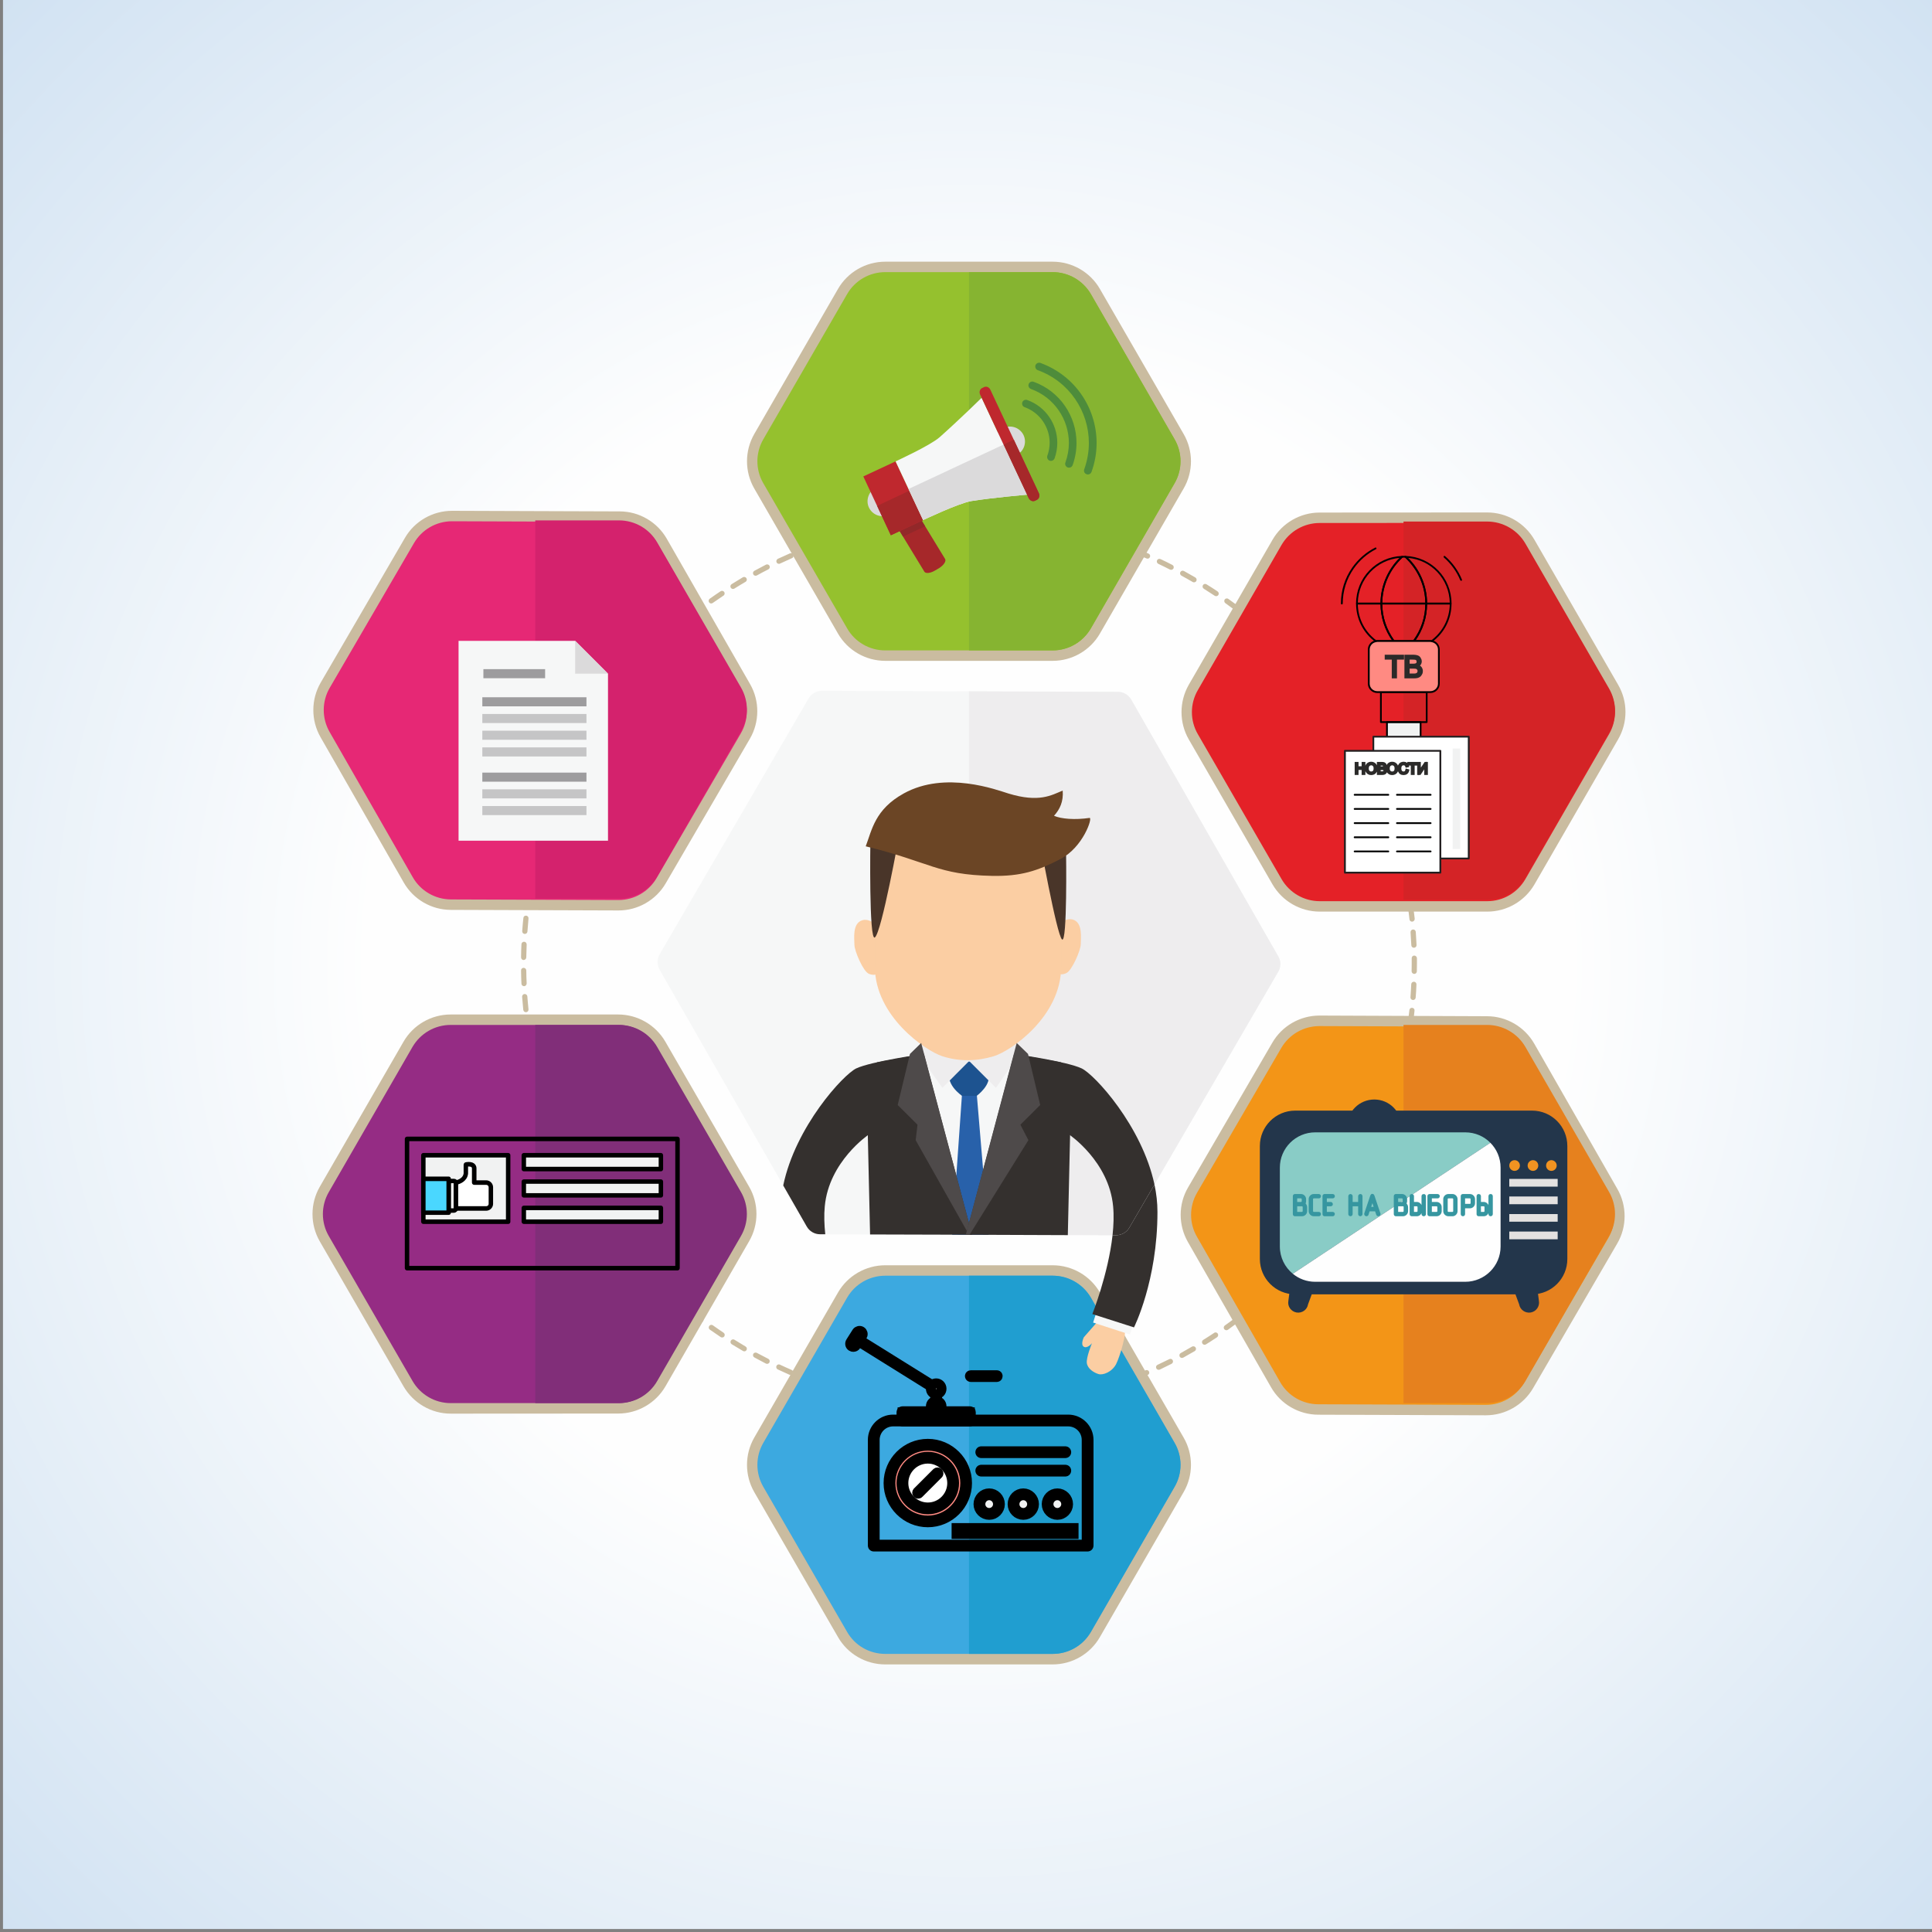<?xml version="1.0" encoding="UTF-8"?>
<!DOCTYPE svg PUBLIC "-//W3C//DTD SVG 1.0//EN" "http://www.w3.org/TR/2001/REC-SVG-20010904/DTD/svg10.dtd">
<!-- Creator: CorelDRAW X7 -->
<svg xmlns="http://www.w3.org/2000/svg" xml:space="preserve" width="200mm" height="200mm" version="1.0" style="shape-rendering:geometricPrecision; text-rendering:geometricPrecision; image-rendering:optimizeQuality; fill-rule:evenodd; clip-rule:evenodd"
viewBox="0 0 20000 20000"
 xmlns:xlink="http://www.w3.org/1999/xlink">
 <rect x="0" y="0" width="20000" height="20000" fill="#808080" stroke="none"/>
 <defs>
  <style type="text/css">
   <![CDATA[
    .str1 {stroke:black;stroke-width:100}
    .str2 {stroke:#2B2A29;stroke-width:25}
    .str3 {stroke:black;stroke-width:25}
    .str0 {stroke:#3696A0;stroke-width:25}
    .fil42 {fill:#2B2A29}
    .fil23 {fill:#FBCEA3}
    .fil9 {fill:#F39517}
    .fil8 {fill:#E62875}
    .fil6 {fill:#E42127}
    .fil33 {fill:#F19321}
    .fil7 {fill:#F6F7F7}
    .fil11 {fill:#E6811E}
    .fil16 {fill:#EEEDEE}
    .fil12 {fill:#D42326}
    .fil14 {fill:#D4226D}
    .fil34 {fill:#E3E1E0}
    .fil19 {fill:#DBDADB}
    .fil20 {fill:#BF282E}
    .fil17 {fill:#A6282A}
    .fil1 {fill:#CABCA0}
    .fil29 {fill:#C5C5C6}
    .fil18 {fill:#922829}
    .fil26 {fill:#6B4525}
    .fil28 {fill:#9D9C9E}
    .fil31 {fill:#89CCC6}
    .fil4 {fill:#95C12E}
    .fil5 {fill:#952C84}
    .fil25 {fill:#493529}
    .fil13 {fill:#86B431}
    .fil15 {fill:#812E79}
    .fil27 {fill:#4E4A4A}
    .fil3 {fill:#3CA9E0}
    .fil2 {fill:#34302E}
    .fil21 {fill:#4E8C3B}
    .fil10 {fill:#209ED0}
    .fil22 {fill:#2861AA}
    .fil24 {fill:#1D5390}
    .fil30 {fill:#23364B}
    .fil36 {fill:black}
    .fil41 {fill:#231F20}
    .fil35 {fill:#3497A1}
    .fil43 {fill:#4AD7FF}
    .fil40 {fill:#D1D3D4}
    .fil39 {fill:#F1F2F2}
    .fil32 {fill:#FEFEFE}
    .fil37 {fill:#FF8A82}
    .fil38 {fill:white}
    .fil0 {fill:url(#id0)}
   ]]>
  </style>
  <radialGradient id="id0" gradientUnits="userSpaceOnUse" gradientTransform="matrix(1.414 -0 -0 1.414 -4155 -4129)" cx="10030.6" cy="9969.4" r="10000" fx="10030.6" fy="9969.4">
   <stop offset="0" style="stop-opacity:1; stop-color:#FEFEFE"/>
   <stop offset="0.439" style="stop-opacity:1; stop-color:#FEFEFE"/>
   <stop offset="1" style="stop-opacity:1; stop-color:#D1E2F2"/>
  </radialGradient>
 </defs>
 <g id="Layer_x0020_1">
  <path class="fil0" d="M31 -31l20000 0 0 20000 -20000 0 0 -20000z"/>
  <g id="_436210155680">
   <path class="fil1" d="M9759 5351c-46,3 -91,6 -136,10 -15,1 -26,14 -25,29 1,15 15,26 29,25 45,-4 90,-7 135,-10 15,-1 26,-13 25,-28 -1,-15 -14,-27 -28,-26zm-272 24c-45,5 -90,11 -135,18 -14,2 -25,15 -22,30 2,15 15,25 30,23 44,-6 89,-12 134,-17 14,-2 25,-16 23,-30 -1,-15 -15,-26 -30,-24zm-269 39c-45,8 -89,17 -134,26 -14,3 -24,17 -21,32 3,15 18,24 32,21 44,-9 88,-18 132,-25 15,-3 25,-17 22,-32 -2,-15 -16,-24 -31,-22zm-267 56c-44,10 -88,21 -132,33 -14,4 -22,19 -19,33 4,15 19,23 34,19 43,-11 86,-22 130,-33 15,-3 24,-18 20,-32 -3,-15 -18,-24 -33,-20zm-262 70c-44,14 -87,27 -131,42 -14,5 -21,20 -17,34 5,14 20,22 35,17 42,-14 85,-28 128,-41 15,-4 23,-19 18,-33 -4,-15 -19,-23 -33,-19zm-259 87c-43,16 -86,32 -128,49 -14,6 -20,21 -15,35 6,14 21,21 35,15 42,-16 84,-33 126,-48 14,-5 21,-21 16,-35 -5,-14 -20,-21 -34,-16zm-254 102c-41,18 -83,37 -124,56 -13,7 -19,23 -13,36 6,14 23,20 36,13 41,-19 82,-37 123,-56 14,-5 20,-21 14,-35 -6,-14 -22,-20 -36,-14zm-246 116c-41,21 -81,42 -121,64 -13,7 -18,24 -11,37 7,13 24,18 37,11 39,-22 79,-43 119,-63 13,-7 19,-23 12,-37 -7,-13 -23,-18 -36,-12zm-240 131c-39,23 -78,47 -116,71 -13,8 -17,25 -9,37 8,13 25,17 37,9 38,-24 77,-47 116,-70 13,-8 17,-24 9,-37 -7,-13 -24,-17 -37,-10zm-231 145c-38,25 -75,51 -112,77 -12,9 -15,26 -6,38 8,12 25,15 37,6 37,-26 74,-51 111,-76 13,-8 16,-25 8,-38 -9,-12 -25,-15 -38,-7zm-222 158c-36,27 -72,55 -107,83 -12,10 -14,27 -5,39 10,11 27,13 39,4 35,-28 70,-56 106,-83 12,-9 14,-26 5,-38 -9,-12 -26,-14 -38,-5zm-212 170c-35,30 -69,60 -103,90 -11,10 -12,27 -2,38 10,11 28,12 39,2 33,-30 67,-59 101,-89 11,-9 12,-26 3,-38 -10,-11 -27,-12 -38,-3zm-202 183c-33,31 -65,63 -97,95 -11,11 -11,28 0,39 11,10 28,10 38,-1 32,-32 64,-63 96,-94 11,-10 11,-28 1,-38 -10,-11 -28,-12 -38,-1zm-191 194c-31,33 -62,67 -91,101 -10,11 -9,28 2,38 11,10 28,9 38,-2 30,-34 60,-68 90,-100 11,-11 10,-28 -1,-39 -11,-10 -28,-9 -38,2zm-180 204c-28,35 -57,71 -85,107 -9,11 -7,28 5,38 12,9 29,7 38,-5 28,-36 56,-70 84,-105 10,-12 8,-29 -3,-38 -12,-10 -29,-8 -39,3zm-166 215c-27,37 -53,74 -79,111 -9,12 -6,29 7,38 12,8 29,5 37,-7 26,-37 52,-74 78,-110 9,-12 6,-29 -6,-38 -12,-8 -29,-6 -37,6zm-155 224c-24,38 -48,77 -72,115 -7,13 -3,30 10,38 12,7 29,3 37,-10 23,-38 47,-76 71,-113 8,-13 4,-30 -8,-38 -13,-8 -29,-4 -38,8zm-140 233c-22,39 -44,79 -65,119 -7,13 -2,30 11,37 13,6 30,1 37,-12 21,-39 42,-79 64,-118 7,-13 3,-29 -10,-36 -13,-8 -30,-3 -37,10zm-127 240c-20,41 -39,82 -58,123 -6,13 0,29 14,36 13,6 29,0 36,-14 18,-41 37,-81 57,-121 6,-14 1,-30 -13,-36 -13,-7 -29,-1 -36,12zm-112 247c-18,42 -34,84 -51,126 -5,14 2,30 16,35 14,5 29,-2 35,-16 16,-41 33,-83 50,-124 6,-14 -1,-30 -15,-35 -13,-6 -29,0 -35,14zm-98 254c-15,42 -29,86 -43,129 -4,14 3,29 18,34 14,4 29,-3 34,-18 13,-43 28,-85 42,-127 5,-14 -2,-30 -16,-35 -14,-5 -30,3 -35,17zm-82 259c-13,44 -25,87 -36,132 -4,14 5,29 20,32 14,4 29,-5 33,-19 11,-44 22,-87 35,-130 4,-14 -4,-29 -19,-33 -14,-5 -29,4 -33,18zm-67 264c-10,44 -20,89 -28,133 -3,15 7,29 21,32 15,3 29,-7 32,-22 9,-44 18,-88 27,-131 4,-15 -6,-29 -20,-33 -15,-3 -29,6 -32,21zm-52 267c-7,45 -14,90 -20,135 -2,15 9,28 24,30 14,2 28,-8 30,-23 6,-45 12,-89 20,-133 2,-15 -8,-29 -23,-31 -15,-2 -28,8 -31,22zm-35 270c-5,45 -9,90 -12,136 -1,15 10,28 25,29 15,1 28,-10 29,-25 3,-45 7,-90 11,-134 2,-15 -9,-29 -24,-30 -15,-2 -28,9 -29,24zm-20 272c-2,45 -4,90 -4,135 0,15 11,28 26,28 15,0 28,-12 28,-27 1,-45 2,-89 4,-134 0,-15 -11,-28 -26,-28 -15,-1 -28,11 -28,26zm-4 272c0,45 2,90 4,136 0,15 13,26 28,26 15,-1 26,-14 26,-29 -2,-44 -4,-89 -4,-134 0,-15 -13,-27 -28,-27 -15,0 -27,13 -26,28zm11 272c4,45 8,90 12,135 2,15 15,26 30,24 15,-1 25,-14 24,-29 -5,-45 -8,-89 -12,-134 -1,-15 -14,-26 -29,-25 -15,1 -26,14 -25,29zm28 270c6,45 12,90 19,135 3,15 17,25 32,23 14,-3 24,-17 22,-32 -7,-44 -14,-88 -20,-133 -1,-14 -15,-25 -30,-23 -15,2 -25,16 -23,30zm43 269c9,45 18,89 28,133 3,15 17,24 32,21 15,-3 24,-18 20,-32 -9,-44 -18,-88 -27,-132 -3,-15 -17,-24 -31,-22 -15,3 -25,17 -22,32zm59 266c11,44 23,88 36,131 4,15 19,23 33,19 14,-4 23,-19 19,-33 -13,-44 -24,-87 -35,-130 -4,-15 -19,-24 -33,-20 -15,4 -24,18 -20,33zm75 262c14,43 28,86 43,129 5,14 21,22 35,17 14,-5 21,-21 16,-35 -15,-42 -29,-85 -43,-128 -4,-14 -19,-22 -34,-17 -14,4 -22,19 -17,34zm90 257c17,43 33,85 51,127 6,14 22,20 35,15 14,-6 21,-22 15,-36 -17,-41 -34,-83 -50,-125 -6,-14 -21,-21 -35,-16 -14,6 -21,21 -16,35zm106 252c18,42 38,83 58,124 6,13 23,19 36,12 13,-7 19,-23 12,-36 -19,-40 -39,-81 -57,-122 -6,-14 -22,-20 -36,-14 -14,7 -20,23 -13,36zm120 245c21,40 43,80 65,120 7,13 24,17 37,10 13,-7 17,-24 10,-37 -22,-39 -44,-78 -64,-118 -7,-13 -24,-18 -37,-11 -13,7 -18,23 -11,36zm134 238c23,38 47,77 72,115 8,13 25,16 38,8 12,-8 16,-25 8,-37 -25,-38 -49,-76 -72,-114 -8,-13 -24,-17 -37,-10 -13,8 -17,25 -9,38zm148 229c25,37 52,74 79,111 8,12 25,14 37,6 12,-9 15,-26 6,-38 -26,-37 -52,-73 -78,-110 -8,-12 -25,-16 -37,-7 -13,8 -16,25 -7,38zm161 219c28,36 56,72 85,107 9,11 26,13 38,3 12,-9 13,-26 4,-38 -29,-34 -57,-69 -85,-105 -9,-12 -26,-14 -38,-5 -11,10 -13,27 -4,38zm173 210c30,34 60,68 91,101 11,11 28,12 39,2 11,-10 11,-28 1,-38 -30,-33 -61,-67 -90,-100 -10,-12 -27,-13 -38,-3 -12,10 -13,27 -3,38zm186 200c31,32 64,64 96,95 11,11 28,10 39,-1 10,-10 10,-27 -1,-38 -32,-31 -64,-62 -96,-94 -10,-11 -28,-11 -38,-1 -11,11 -11,28 0,39zm196 188c34,30 68,60 102,90 12,9 29,8 39,-3 9,-12 8,-29 -3,-39 -35,-29 -68,-58 -102,-88 -11,-10 -28,-9 -38,2 -10,11 -9,28 2,38zm207 176c36,29 71,56 108,84 12,9 29,6 38,-5 9,-12 6,-29 -6,-38 -36,-27 -71,-55 -106,-83 -11,-9 -29,-7 -38,4 -9,12 -7,29 4,38zm217 164c37,26 75,52 112,77 13,9 30,5 38,-7 8,-13 5,-29 -8,-38 -37,-25 -74,-50 -110,-76 -13,-9 -29,-6 -38,6 -9,13 -6,29 6,38zm226 151c39,24 78,47 117,70 13,8 29,4 37,-9 7,-13 3,-30 -10,-37 -39,-23 -77,-46 -115,-70 -12,-8 -29,-4 -37,9 -8,12 -4,29 8,37zm235 137c40,22 80,43 120,64 13,6 30,1 36,-12 7,-13 2,-30 -11,-37 -40,-20 -80,-41 -119,-62 -13,-7 -30,-3 -37,11 -7,13 -2,29 11,36zm242 124c41,19 82,38 123,56 14,6 30,-1 36,-14 6,-14 0,-30 -14,-36 -41,-18 -82,-36 -122,-55 -13,-7 -30,-1 -36,13 -6,13 -1,29 13,36zm249 108c42,17 84,34 127,49 14,5 29,-2 34,-16 6,-14 -2,-29 -16,-35 -42,-15 -84,-31 -125,-48 -14,-6 -30,1 -35,15 -6,14 1,30 15,35zm255 94c43,15 86,29 130,42 14,4 29,-4 33,-18 5,-15 -3,-30 -18,-34 -43,-13 -85,-27 -128,-41 -14,-5 -29,3 -34,17 -5,14 3,30 17,34zm261 79c43,12 87,23 131,34 15,3 30,-6 33,-20 4,-15 -5,-29 -20,-33 -44,-10 -87,-21 -130,-33 -15,-4 -30,5 -33,19 -4,15 4,29 19,33zm264 64c45,9 89,18 134,25 15,3 29,-7 31,-21 3,-15 -7,-29 -22,-32 -44,-8 -88,-16 -132,-25 -14,-3 -29,6 -32,21 -3,14 7,29 21,32zm268 47c45,7 90,13 135,18 15,2 29,-9 30,-24 2,-14 -9,-28 -23,-30 -45,-5 -90,-11 -134,-17 -15,-2 -28,8 -30,23 -3,14 8,28 22,30zm271 32c45,4 90,7 135,10 15,1 28,-10 29,-25 1,-15 -10,-28 -25,-29 -45,-3 -90,-6 -135,-10 -14,-1 -28,10 -29,25 -1,15 10,28 25,29zm271 16c46,1 91,2 137,2 14,0 27,-12 27,-27 0,-15 -12,-27 -27,-27 -45,0 -90,-1 -135,-2 -15,0 -27,11 -28,26 0,15 11,28 26,28zm273 0c45,-1 90,-3 136,-5 15,-1 26,-14 25,-29 -1,-15 -14,-26 -28,-26 -45,3 -90,5 -135,6 -15,1 -27,13 -26,28 0,15 13,27 28,26zm271 -15c46,-4 91,-9 136,-14 15,-2 25,-15 24,-30 -2,-15 -16,-25 -30,-24 -45,5 -89,10 -134,14 -15,1 -26,14 -25,29 1,15 15,26 29,25zm271 -32c45,-6 90,-13 134,-21 15,-3 25,-17 22,-31 -2,-15 -16,-25 -31,-22 -44,7 -88,14 -133,21 -15,2 -25,16 -23,31 2,14 16,25 31,22zm268 -47c44,-9 89,-19 133,-29 14,-4 23,-18 20,-33 -4,-14 -18,-23 -33,-20 -43,10 -87,20 -131,29 -15,3 -24,18 -21,32 3,15 17,24 32,21zm265 -63c44,-11 87,-24 131,-37 14,-4 22,-19 18,-34 -4,-14 -20,-22 -34,-18 -43,13 -86,26 -129,37 -15,4 -23,19 -19,33 4,15 18,23 33,19zm261 -78c43,-15 86,-30 129,-45 14,-5 21,-21 16,-35 -5,-14 -21,-21 -35,-16 -42,15 -84,30 -127,45 -14,4 -22,20 -17,34 4,14 20,22 34,17zm256 -94c43,-17 85,-35 126,-53 14,-6 20,-22 14,-35 -6,-14 -22,-20 -35,-14 -42,17 -83,35 -125,52 -14,5 -20,21 -15,35 6,14 21,20 35,15zm251 -109c41,-20 82,-40 122,-60 13,-7 19,-23 12,-37 -7,-13 -23,-18 -36,-11 -40,20 -81,40 -122,59 -13,6 -19,22 -12,36 6,13 22,19 36,13zm243 -124c40,-22 79,-44 118,-67 13,-7 18,-24 10,-37 -7,-13 -24,-17 -37,-10 -39,23 -78,45 -117,67 -13,7 -18,23 -11,36 7,14 24,18 37,11zm235 -137c39,-24 77,-49 115,-74 12,-9 15,-25 7,-38 -8,-12 -25,-16 -37,-7 -38,25 -75,49 -114,73 -12,8 -16,24 -8,37 8,13 24,17 37,9zm227 -151c37,-27 74,-54 110,-81 12,-9 14,-26 5,-38 -9,-12 -26,-14 -38,-5 -35,27 -72,53 -108,79 -13,9 -15,26 -7,38 9,12 26,15 38,7zm217 -165c36,-28 71,-57 105,-86 12,-10 13,-27 4,-38 -10,-12 -27,-13 -39,-3 -34,29 -68,57 -103,85 -12,10 -14,27 -5,38 10,12 27,14 38,4zm208 -176c34,-30 67,-61 100,-93 10,-10 11,-27 0,-38 -10,-11 -27,-11 -38,-1 -32,31 -65,62 -98,92 -11,10 -12,27 -2,38 10,11 27,12 38,2zm197 -188c31,-32 63,-65 94,-98 10,-11 9,-28 -2,-39 -11,-10 -28,-9 -38,2 -30,33 -61,65 -93,97 -10,10 -10,28 0,38 11,11 28,11 39,0zm185 -199c30,-34 59,-69 88,-104 10,-11 8,-29 -3,-38 -12,-10 -29,-8 -39,4 -28,34 -57,68 -87,102 -10,11 -8,28 3,38 11,10 28,9 38,-2zm173 -210c28,-36 55,-72 82,-109 9,-12 7,-29 -6,-37 -12,-9 -29,-7 -37,5 -27,37 -54,72 -81,108 -10,11 -7,29 4,38 12,9 29,7 38,-5zm161 -219c26,-38 51,-75 76,-113 8,-13 4,-30 -8,-38 -13,-8 -30,-4 -38,8 -24,38 -49,75 -74,112 -9,12 -6,29 6,38 13,8 30,5 38,-7zm148 -229c23,-38 46,-77 68,-117 8,-13 3,-29 -10,-37 -13,-7 -29,-2 -37,11 -22,38 -44,77 -68,115 -7,13 -3,30 10,38 12,7 29,3 37,-10zm134 -236c21,-40 41,-80 61,-121 7,-13 1,-30 -12,-36 -14,-7 -30,-1 -36,12 -20,40 -40,80 -61,120 -7,13 -2,29 11,36 13,7 30,2 37,-11zm119 -244c19,-41 37,-82 55,-124 6,-14 -1,-30 -15,-35 -13,-6 -29,0 -35,14 -18,41 -35,82 -54,123 -6,13 0,30 13,36 14,6 30,0 36,-14zm105 -250c17,-42 32,-85 48,-128 5,-14 -3,-29 -17,-34 -14,-5 -29,2 -34,16 -15,43 -31,85 -47,127 -5,14 2,29 15,35 14,5 30,-2 35,-16zm91 -257c14,-43 27,-86 39,-130 5,-14 -4,-29 -18,-33 -14,-4 -29,4 -34,18 -12,43 -25,86 -39,129 -4,14 4,29 18,34 14,4 29,-3 34,-18zm75 -261c11,-44 22,-88 32,-133 3,-14 -6,-29 -21,-32 -14,-3 -29,6 -32,21 -10,43 -20,87 -31,130 -4,15 5,30 19,33 15,4 29,-5 33,-19zm60 -266c8,-44 16,-89 23,-134 3,-15 -7,-29 -22,-31 -15,-2 -29,8 -31,22 -7,45 -15,89 -24,133 -2,15 7,29 22,32 15,2 29,-7 32,-22zm43 -269c6,-44 12,-89 16,-135 2,-15 -9,-28 -24,-29 -15,-2 -28,9 -29,24 -5,44 -10,89 -16,133 -2,15 8,29 23,31 15,2 28,-9 30,-24zm28 -270c4,-45 6,-91 8,-136 1,-15 -11,-28 -25,-28 -15,-1 -28,10 -29,25 -2,45 -4,90 -8,135 -1,15 10,28 25,29 15,1 28,-10 29,-25zm12 -272c1,-25 1,-49 1,-74 0,-21 0,-42 0,-62 -1,-15 -13,-27 -28,-27 -15,0 -27,13 -26,28 0,20 0,40 0,61 0,24 0,49 -1,73 0,15 12,27 27,28 15,0 27,-12 27,-27zm-3 -272c-2,-46 -5,-91 -8,-136 -1,-15 -14,-26 -29,-25 -15,1 -26,14 -25,29 3,44 6,89 8,134 0,15 13,27 28,26 15,-1 27,-13 26,-28zm-19 -272c-5,-45 -10,-90 -16,-135 -2,-15 -16,-25 -30,-23 -15,2 -26,15 -24,30 6,44 11,89 16,134 1,15 14,25 29,24 15,-2 26,-15 25,-30zm-36 -270c-7,-45 -15,-89 -23,-134 -3,-14 -17,-24 -32,-21 -14,3 -24,17 -21,31 8,44 16,88 23,133 2,15 16,25 31,22 15,-2 25,-16 22,-31zm-51 -267c-9,-44 -20,-89 -31,-133 -4,-14 -18,-23 -33,-19 -14,3 -23,18 -19,33 11,43 21,87 31,131 3,14 17,23 32,20 14,-3 24,-17 20,-32zm-66 -264c-13,-44 -26,-87 -39,-130 -5,-15 -20,-23 -34,-18 -15,4 -22,20 -18,34 14,43 26,86 39,129 4,14 19,22 33,18 15,-4 23,-19 19,-33zm-83 -260c-15,-43 -30,-86 -47,-128 -5,-14 -21,-21 -34,-16 -14,6 -21,21 -16,35 16,42 31,84 46,127 5,14 21,21 35,16 14,-4 21,-20 16,-34zm-97 -255c-18,-42 -36,-84 -55,-125 -6,-14 -22,-20 -36,-14 -13,7 -19,23 -13,36 19,41 36,82 54,124 6,14 21,20 35,14 14,-5 20,-21 15,-35zm-113 -249c-20,-40 -40,-81 -62,-121 -6,-13 -23,-19 -36,-12 -13,7 -18,24 -11,37 20,40 41,80 61,120 6,14 22,19 36,13 13,-7 19,-23 12,-37zm-127 -241c-22,-40 -45,-79 -69,-118 -7,-13 -24,-17 -37,-9 -12,8 -17,24 -9,37 23,39 46,77 68,117 7,13 24,17 37,10 13,-7 18,-24 10,-37zm-141 -233c-24,-39 -49,-76 -75,-114 -9,-12 -26,-15 -38,-7 -12,9 -15,25 -7,38 26,37 50,74 75,112 8,13 25,16 37,8 13,-8 16,-25 8,-37zm-154 -225c-27,-37 -54,-73 -82,-109 -9,-12 -26,-14 -38,-5 -12,10 -14,27 -5,38 28,36 55,72 81,108 9,12 26,15 38,6 12,-9 15,-26 6,-38zm-167 -215c-29,-35 -58,-70 -88,-104 -10,-11 -27,-12 -38,-2 -12,9 -13,26 -3,38 30,33 59,68 87,102 10,12 27,13 38,4 12,-10 13,-27 4,-38zm-179 -205c-31,-33 -63,-66 -94,-98 -11,-11 -28,-11 -39,-1 -10,11 -11,28 0,39 31,31 62,64 93,97 10,11 27,11 38,1 11,-10 12,-27 2,-38zm-191 -194c-33,-31 -66,-62 -100,-93 -11,-10 -28,-9 -38,2 -10,11 -9,28 2,38 33,30 66,61 98,92 11,10 28,10 39,-1 10,-11 9,-28 -1,-38zm-202 -183c-35,-29 -70,-58 -105,-86 -12,-10 -29,-8 -38,4 -9,11 -7,28 4,38 35,28 70,57 104,86 11,9 28,8 38,-3 10,-12 8,-29 -3,-39zm-212 -170c-36,-27 -73,-54 -110,-80 -12,-9 -29,-6 -38,6 -8,12 -5,29 7,38 36,26 72,52 108,79 12,9 29,7 38,-5 9,-12 7,-29 -5,-38zm-222 -158c-37,-25 -75,-49 -114,-73 -12,-8 -29,-5 -37,8 -8,13 -4,29 8,37 38,24 76,49 113,73 13,9 29,5 38,-7 8,-12 5,-29 -8,-38zm-230 -144c-39,-23 -78,-45 -118,-67 -13,-7 -30,-2 -37,11 -7,13 -2,29 11,37 39,21 78,43 117,66 13,7 29,3 37,-10 7,-13 3,-29 -10,-37zm-238 -130c-40,-21 -81,-41 -122,-60 -14,-7 -30,-1 -36,12 -6,14 -1,30 13,37 40,19 80,38 120,59 14,7 30,1 37,-12 6,-13 1,-30 -12,-36zm-246 -117c-41,-18 -83,-35 -125,-52 -13,-6 -29,1 -35,15 -5,13 1,29 15,35 42,17 83,34 124,52 13,6 29,0 35,-14 6,-14 0,-30 -14,-36zm-252 -101c-42,-16 -85,-31 -128,-46 -14,-4 -29,3 -34,17 -5,14 3,30 17,35 42,14 85,29 127,44 14,6 29,-2 34,-16 6,-14 -2,-29 -16,-34zm-258 -87c-43,-13 -87,-26 -130,-38 -15,-4 -30,5 -34,19 -4,15 5,29 19,33 44,12 87,25 130,38 14,4 29,-4 33,-18 5,-15 -3,-30 -18,-34zm-262 -72c-44,-10 -89,-20 -133,-29 -15,-4 -29,6 -32,21 -3,14 6,28 21,32 44,9 88,19 131,29 15,4 29,-5 33,-20 3,-15 -6,-29 -20,-33zm-267 -55c-44,-8 -89,-16 -134,-22 -15,-2 -29,8 -31,23 -2,14 8,28 23,30 44,7 89,14 133,22 14,3 28,-7 31,-22 3,-15 -7,-29 -22,-31zm-269 -40c-45,-6 -90,-10 -135,-14 -15,-2 -28,9 -30,24 -1,15 10,28 25,30 45,4 89,8 134,13 14,2 28,-8 30,-23 1,-15 -9,-29 -24,-30zm-271 -24c-45,-3 -91,-5 -136,-7 -15,0 -28,12 -28,27 0,15 11,27 26,28 45,1 90,3 135,6 15,1 27,-11 28,-26 1,-15 -10,-28 -25,-28zm-272 -9c-3,0 -6,0 -8,0 -46,0 -91,1 -136,2 -15,1 -27,13 -27,28 1,15 13,27 28,26 45,-1 90,-2 135,-2 2,0 5,0 8,0 15,0 27,-12 27,-27 0,-15 -12,-27 -27,-27z"/>
   <path class="fil2" d="M9164 8468l-867 1501 867 1502 1733 0 867 -1502 -867 -1501 -1733 0z"/>
   <path class="fil2" d="M9164 8468l-83 -48 -866 1502c-17,29 -17,66 0,95l866 1501c17,30 49,48 83,48l1733 0c34,0 66,-18 83,-48l867 -1501c17,-29 17,-66 0,-95l-867 -1502c-17,-29 -49,-47 -83,-47l-1733 0c-34,0 -66,18 -83,47l83 48 0 95 1678 0 812 1406 -812 1406 -1623 0 -812 -1406 839 -1453 -82 -48 0 95 0 -95z"/>
   <path class="fil3" d="M9164 17176c-182,0 -351,-98 -442,-256l-867 -1501c-91,-157 -91,-353 0,-510l867 -1502c91,-157 260,-255 442,-255l1733 0c182,0 352,98 442,255l867 1502c91,157 91,353 0,510l-867 1501c-90,158 -260,256 -442,256l-1733 0z"/>
   <path class="fil1" d="M10897 13098l-1733 0c-201,0 -389,108 -489,282l-867 1502c-100,174 -100,390 0,564l867 1501c100,175 288,283 489,283l1733 0c201,0 389,-108 489,-283l867 -1501c101,-174 101,-390 0,-564l-867 -1502c-100,-174 -288,-282 -489,-282zm0 108c163,0 314,87 396,228l866 1502c82,141 82,315 0,456l-866 1501c-82,142 -233,228 -396,228l-1733 0c-163,0 -314,-86 -395,-228l-867 -1501c-82,-141 -82,-315 0,-456l867 -1502c81,-141 232,-228 395,-228l1733 0z"/>
   <path class="fil4" d="M9164 6787c-182,0 -351,-98 -442,-256l-867 -1501c-91,-157 -91,-353 0,-510l867 -1502c91,-157 260,-255 442,-255l1733 0c182,0 352,98 442,255l867 1502c91,157 91,353 0,510l-867 1501c-90,158 -260,256 -442,256l-1733 0z"/>
   <path class="fil1" d="M10897 2709l-1733 0c-201,0 -389,108 -489,282l-867 1502c-100,174 -100,390 0,564l867 1502c100,174 288,282 489,282l1733 0c201,0 389,-108 489,-282l867 -1502c101,-174 101,-390 0,-564l-867 -1502c-100,-174 -288,-282 -489,-282zm0 108c163,0 314,87 396,228l866 1502c82,141 82,315 0,456l-866 1501c-82,142 -233,229 -396,229l-1733 0c-163,0 -314,-87 -395,-229l-867 -1501c-82,-141 -82,-315 0,-456l867 -1502c81,-141 232,-228 395,-228l1733 0z"/>
   <path class="fil2" d="M9164 8468l-867 1502 867 1501 1734 0 866 -1502 -867 -1501 -1733 0z"/>
   <path class="fil2" d="M9164 8468l-83 -47 -866 1501c-18,30 -18,66 0,95l867 1502c17,29 48,47 82,47l1734 0c34,0 65,-18 82,-48l867 -1501c17,-30 17,-66 0,-96l-867 -1501c-17,-29 -49,-47 -83,-47l-1734 0c-34,0 -65,18 -82,48l83 47 0 96 1678 -1 812 1406 -811 1406 -1624 1 -812 -1406 839 -1454 -82 -48 0 96 0 -96z"/>
   <path class="fil5" d="M4666 14580c-182,0 -351,-98 -442,-256l-867 -1501c-91,-157 -91,-353 0,-510l866 -1502c91,-157 261,-255 442,-255l1734 0c182,0 351,97 442,255l867 1501c91,157 91,353 0,510l-866 1502c-91,157 -260,255 -442,255l-1734 1 0 0z"/>
   <path class="fil1" d="M6399 10502l0 0 -1734 0c-201,0 -388,108 -488,282l-867 1502c-100,174 -100,390 0,564l867 1501c101,174 288,283 489,283l1734 -1c201,0 388,-108 489,-282l866 -1502c101,-174 101,-390 0,-564l-867 -1501c-101,-174 -288,-282 -489,-282zm0 108c163,0 314,87 395,228l867 1501c82,141 82,315 0,456l-866 1502c-82,141 -232,228 -395,228l-1734 0 0 0c-163,0 -313,-87 -395,-228l-867 -1501c-82,-141 -82,-315 0,-456l866 -1502c82,-141 232,-228 395,-228l1734 0 0 0z"/>
   <path class="fil6" d="M13662 9383c-182,0 -351,-98 -442,-255l-867 -1501c-91,-157 -91,-353 0,-511l866 -1501c91,-157 261,-255 442,-255l1734 -1c182,0 351,98 442,255l867 1502c91,157 91,353 0,510l-866 1502c-91,157 -260,255 -442,255l-1734 0 0 0z"/>
   <path class="fil1" d="M15395 5305l0 0 -1734 1c-201,0 -388,108 -488,282l-867 1501c-100,175 -100,391 0,565l867 1501c101,174 288,282 489,282l1734 0c201,0 388,-108 489,-282l866 -1502c101,-174 101,-390 0,-564l-867 -1502c-101,-174 -288,-282 -489,-282zm0 108c163,0 314,87 395,229l867 1501c82,141 82,315 0,456l-866 1501c-82,142 -232,229 -395,229l-1734 0 0 0c-163,0 -313,-87 -395,-228l-867 -1501c-82,-141 -82,-315 0,-456l866 -1502c82,-141 232,-228 395,-228l1734 -1 0 0z"/>
   <path class="fil7" d="M13233 9901l-1523 -2659c-28,-49 -81,-80 -138,-80l-3063 -11c-58,0 -110,30 -139,80l-1541 2647c-29,50 -29,111 -1,160l1523 2658c28,50 81,81 138,81l3064 10 0 0c57,0 110,-30 138,-79l1541 -2648c29,-49 29,-110 1,-159z"/>
   <path class="fil8" d="M4667 9365c-181,0 -350,-99 -441,-257l-861 -1504c-91,-158 -90,-353 1,-510l872 -1499c92,-156 261,-253 442,-253l1735 6c182,0 351,99 441,257l862 1504c90,158 89,353 -2,510l-872 1499c-91,156 -260,253 -441,253l-1736 -6z"/>
   <path class="fil1" d="M4681 5288l0 0 -1 0c-201,0 -388,107 -488,280l-872 1498c-101,174 -102,390 -2,565l861 1504c100,175 287,284 488,284l1734 6 2 0c200,0 387,-107 488,-280l872 -1498c101,-174 102,-391 2,-565l-862 -1504c-100,-175 -287,-284 -488,-284l-1733 -6 -1 0zm0 108l1734 6c163,0 313,88 394,229l862 1505c81,141 80,315 -2,456l-872 1498c-82,141 -232,227 -394,227l-2 0 -1733 -6c-163,-1 -314,-88 -395,-230l-861 -1504c-81,-141 -81,-315 1,-456l872 -1498c82,-141 232,-227 395,-227l1 0z"/>
   <path class="fil9" d="M13646 14591c-182,-1 -351,-99 -441,-257l-861 -1504c-91,-158 -90,-353 1,-511l872 -1498c91,-156 260,-253 442,-253l1735 6c182,0 351,99 441,256l862 1505c90,157 89,353 -2,510l-872 1498c-91,157 -260,254 -441,254l-1736 -6z"/>
   <path class="fil1" d="M13660 10513l0 0 -1 0c-201,0 -388,108 -488,281l-872 1498c-102,174 -102,390 -2,565l861 1504c100,175 287,283 488,284l1734 6 2 0c200,0 387,-107 488,-280l872 -1499c101,-173 101,-390 1,-564l-861 -1505c-100,-174 -287,-283 -488,-283l-1733 -7 -1 0zm0 109l1734 6c163,0 313,88 394,229l862 1505c81,141 80,315 -2,456l-872 1498c-82,141 -232,227 -394,227l-2 0 -1734 -6c-163,-1 -313,-88 -394,-230l-861 -1504c-82,-141 -81,-315 1,-456l872 -1499c82,-140 232,-226 395,-226l1 0z"/>
   <path class="fil10" d="M11293 16893l866 -1501c82,-141 82,-315 0,-456l-866 -1502c-82,-141 -233,-228 -396,-228l-866 0 0 3915 866 0c163,0 314,-86 396,-228z"/>
   <path class="fil11" d="M15791 14297l866 -1501c82,-141 82,-315 0,-457l-866 -1501c-82,-141 -233,-228 -396,-228l-866 0 0 3915 866 0c163,0 314,-87 396,-228z"/>
   <path class="fil12" d="M15791 9086l866 -1501c82,-142 82,-315 0,-457l-866 -1501c-82,-141 -233,-228 -396,-228l-866 0 0 3915 866 0c163,0 314,-87 396,-228z"/>
   <path class="fil13" d="M11293 6504l866 -1501c82,-141 82,-315 0,-456l-866 -1502c-82,-141 -233,-228 -396,-228l-866 0 0 3916 866 0c163,0 314,-87 396,-229z"/>
   <path class="fil14" d="M7670 7116l-867 -1501c-81,-141 -232,-228 -395,-228l-867 0 0 3915 867 0c163,0 314,-87 395,-228l867 -1502c82,-141 82,-315 0,-456z"/>
   <path class="fil15" d="M6803 10838c-81,-141 -232,-228 -395,-228l-867 0 0 3915 867 0c163,0 314,-87 395,-228l867 -1501c82,-141 82,-315 0,-457l-867 -1501z"/>
   <path class="fil16" d="M13254 9981l0 0 0 0z"/>
   <path class="fil16" d="M13254 9981l0 -1 0 1z"/>
   <path class="fil16" d="M13232 10060c11,-18 18,-38 20,-59 -2,21 -9,41 -20,59z"/>
   <path class="fil16" d="M13254 9981l0 0 0 -1c0,-27 -7,-55 -21,-79l-1523 -2659c-28,-49 -81,-80 -138,-80l-1541 -5 0 5625 1522 5 0 0c57,0 110,-30 138,-79l1541 -2648c11,-18 18,-38 20,-59 1,-7 2,-13 2,-20z"/>
   <path class="fil17" d="M9784 5787c13,23 -15,64 -62,94l-41 24c-48,29 -98,35 -112,13l-566 -930c-14,-23 14,-65 62,-94l41 -25c47,-29 97,-34 111,-12l567 930z"/>
   <path class="fil18" d="M9349 5555l228 -107 -360 -591c-14,-22 -64,-17 -111,12l-41 25c-48,29 -76,71 -62,94l346 567z"/>
   <path class="fil19" d="M10596 4505c36,77 3,170 -75,206 -77,36 -170,3 -206,-75 -36,-77 -3,-169 75,-206 77,-36 169,-2 206,75z"/>
   <path class="fil19" d="M9276 5123c36,77 3,170 -75,206 -77,36 -169,3 -206,-75 -36,-77 -2,-170 75,-206 78,-36 170,-3 206,75z"/>
   <path class="fil20" d="M9556 5384l-334 157 -285 -609 334 -156 285 608z"/>
   <path class="fil17" d="M9556 5384l-334 157 -142 -304 333 -157 143 304z"/>
   <path class="fil7" d="M10632 5121c0,0 -354,30 -577,66 -132,22 -499,197 -499,197l-285 -608c0,0 359,-164 456,-250 207,-184 435,-408 435,-408l470 1003z"/>
   <path class="fil20" d="M10755 5107c12,26 2,56 -21,67l-20 10c-24,11 -53,-1 -65,-27l-503 -1073c-12,-26 -3,-56 21,-67l20 -10c24,-11 53,1 65,27l503 1073z"/>
   <path class="fil19" d="M9405 5062l151 322c0,0 367,-175 499,-197 223,-36 577,-66 577,-66l-243 -519 -984 460z"/>
   <path class="fil17" d="M10389 4602l258 551c13,28 43,42 67,31l20 -10c23,-11 32,-43 19,-71l-258 -551 -106 50z"/>
   <path class="fil21" d="M10607 4215c160,58 259,209 259,369 0,44 -8,89 -24,134 -7,20 3,43 24,51 21,7 43,-4 51,-24 19,-53 28,-108 28,-161 0,-193 -119,-374 -311,-443 -21,-8 -43,3 -51,23 -7,21 3,44 24,51z"/>
   <path class="fil21" d="M10743 3832c326,118 529,426 529,754 0,90 -16,182 -48,272 -8,21 3,44 24,51 20,8 43,-3 51,-23 36,-99 53,-201 53,-300 0,-361 -223,-699 -582,-829 -20,-7 -43,3 -51,24 -7,21 4,44 24,51z"/>
   <path class="fil21" d="M10673 4027c241,87 392,316 392,559 0,67 -12,135 -36,202 -8,20 3,43 24,51 21,7 43,-3 51,-24 27,-76 40,-153 40,-229 0,-276 -170,-535 -444,-634 -21,-7 -44,3 -51,24 -8,21 3,43 24,51z"/>
   <path class="fil7" d="M10373 10934l-655 -24 -670 256 0 1613 1957 7 0 -1620 -632 -232z"/>
   <path class="fil22" d="M9959 11322l-102 1460 377 1 -123 -1461 -152 0z"/>
   <path class="fil23" d="M11385 13655l-165 188c0,0 -37,75 -1,98 36,23 85,-36 85,-36 0,0 -62,149 -53,207 9,58 73,98 120,112 47,15 141,-22 183,-103 41,-80 113,-334 87,-363 -27,-29 -256,-103 -256,-103z"/>
   <path class="fil7" d="M11316 13691l381 124 33 -104 -381 -124 -33 104z"/>
   <path class="fil24" d="M10033 10988c0,0 -152,3 -189,72 -82,153 115,284 115,284l152 0c0,0 163,-119 117,-234 -37,-92 -195,-122 -195,-122z"/>
   <path class="fil16" d="M9521 10932l235 329 285 -286 -477 -316 -43 273z"/>
   <path class="fil16" d="M10024 10975l286 286 214 -308 -22 -294 -478 316z"/>
   <path class="fil23" d="M8927 9526c-107,32 -82,195 -82,256 0,60 90,275 150,299 152,60 152,-165 152,-165l0 -262c0,0 -113,-159 -220,-128z"/>
   <path class="fil23" d="M11106 9519c-107,-31 -220,128 -220,128l0 262c0,0 0,232 152,165 59,-26 150,-239 150,-299 0,-61 24,-224 -82,-256z"/>
   <path class="fil23" d="M10287 8378l-532 0c-386,0 -698,415 -698,926l0 704c0,512 524,870 698,926 183,59 362,51 532,0 182,-55 698,-414 698,-926l0 -704c0,-511 -313,-926 -698,-926z"/>
   <path class="fil25" d="M9057 9704c71,-58 249,-1043 258,-1095l-305 99c0,0 -16,1047 47,996z"/>
   <path class="fil25" d="M10758 8671c0,0 180,1006 236,1054 56,48 42,-900 42,-900l-278 -154z"/>
   <path class="fil26" d="M11279 8467c-150,22 -293,11 -368,-22 61,-67 99,-148 90,-261 -115,47 -243,128 -563,30 -120,-37 -651,-238 -1081,-1 -300,165 -331,379 -395,548 675,165 738,294 1306,306 299,6 472,-51 709,-174 236,-122 337,-431 302,-426z"/>
   <path class="fil2" d="M8538 12488c43,-466 455,-743 455,-743l571 -835c0,0 -545,77 -700,150 -134,64 -630,603 -756,1212l243 424c28,50 81,81 138,81l54 0c-10,-99 -14,-198 -5,-289z"/>
   <path class="fil2" d="M9078 10997l-95 731c0,0 11,510 24,1051l1056 3 -499 -1872 -486 87z"/>
   <path class="fil27" d="M9420 10910l-127 529 205 204 -19 160 552 979 32 0 -527 -1985 -116 113z"/>
   <path class="fil2" d="M11553 12787l0 0 -36 0c-45,404 -209,816 -209,816l431 138c0,0 243,-481 243,-1195 0,-95 -11,-190 -31,-284l-260 446c-28,49 -81,79 -138,79z"/>
   <path class="fil2" d="M11197 11060c-154,-73 -699,-150 -699,-150l570 835c0,0 412,277 455,743 9,95 5,197 -6,299l36 0 0 0c57,0 110,-30 138,-79l260 -446c-129,-605 -620,-1139 -754,-1202z"/>
   <path class="fil2" d="M10983 10997l-485 -87 -499 1872 1055 4c13,-543 24,-1058 24,-1058l-95 -731z"/>
   <path class="fil27" d="M10563 11643l205 -204 -126 -529 -117 -113 -527 1985 39 0 609 -979 -83 -160z"/>
   <path class="fil7" d="M4747 6634l0 2069 1547 0 0 -1729 -340 -340 -1207 0z"/>
   <path class="fil19" d="M6294 6974l-340 -340 0 340 340 0z"/>
   <path class="fil28" d="M6071 7312l-1078 0 0 -94 1078 0 0 94z"/>
   <path class="fil29" d="M6071 7485l-1078 0 0 -94 1078 0 0 94z"/>
   <path class="fil29" d="M6071 7658l-1078 0 0 -94 1078 0 0 94z"/>
   <path class="fil28" d="M5643 7021l-639 0 0 -94 639 0 0 94z"/>
   <path class="fil29" d="M6071 7831l-1078 0 0 -94 1078 0 0 94z"/>
   <path class="fil28" d="M6071 8092l-1078 0 0 -94 1078 0 0 94z"/>
   <path class="fil29" d="M6071 8265l-1078 0 0 -94 1078 0 0 94z"/>
   <path class="fil29" d="M6071 8438l-1078 0 0 -94 1078 0 0 94z"/>
  </g>
  <g id="_436210150016">
   <path class="fil30" d="M13541 13502c-9,57 -63,94 -119,85l0 0c-57,-10 -95,-63 -85,-119l24 -187c9,-56 62,-48 119,-39l0 0c56,10 134,33 124,89l-63 171z"/>
   <path class="fil30" d="M15726 13502c10,57 63,94 120,85l0 0c56,-10 94,-63 85,-119l-24 -187c-10,-56 -63,-48 -119,-39l0 0c-57,10 -135,33 -125,89l63 171z"/>
   <path class="fil30" d="M14508 11664c0,156 -126,282 -281,282 -156,0 -282,-126 -282,-282 0,-156 126,-282 282,-282 155,0 281,126 281,282z"/>
   <path class="fil30" d="M16225 13033c0,202 -163,366 -365,366l-2452 0c-202,0 -366,-164 -366,-366l0 -1170c0,-202 164,-366 366,-366l2452 0c202,0 365,164 365,366l0 1170z"/>
   <path class="fil31" d="M15168 11722l-1553 0c-202,0 -366,164 -366,365l0 817c0,113 52,215 134,282l2045 -1356c-66,-67 -158,-108 -260,-108z"/>
   <path class="fil32" d="M13383 13186c63,52 144,83 232,83l1553 0c202,0 366,-164 366,-365l0 -817c0,-100 -40,-191 -106,-257l-2045 1356z"/>
   <path class="fil33" d="M15734 12066c0,30 -25,55 -55,55 -31,0 -55,-25 -55,-55 0,-31 24,-56 55,-56 30,0 55,25 55,56z"/>
   <path class="fil33" d="M15924 12066c0,30 -24,55 -55,55 -30,0 -55,-25 -55,-55 0,-31 25,-56 55,-56 31,0 55,25 55,56z"/>
   <path class="fil33" d="M16115 12066c0,30 -25,55 -55,55 -31,0 -55,-25 -55,-55 0,-31 24,-56 55,-56 30,0 55,25 55,56z"/>
   <path class="fil34" d="M16125 12284l-501 0 0 -80 501 0 0 80z"/>
   <path class="fil34" d="M16125 12466l-501 0 0 -80 501 0 0 80z"/>
   <path class="fil34" d="M16125 12647l-501 0 0 -79 501 0 0 79z"/>
   <path class="fil34" d="M16125 12829l-501 0 0 -80 501 0 0 80z"/>
  </g>
  <path class="fil35 str0" d="M13499 12461c6,3 11,8 14,15 4,6 6,13 6,20l0 41c0,11 -4,21 -12,29 -8,8 -18,12 -29,12l-72 0c-7,0 -10,-3 -10,-10l0 -185c0,-7 3,-10 10,-10l61 0c12,0 21,4 29,12 8,8 12,18 12,29l0 20c0,5 0,10 -2,14 -1,4 -4,9 -7,13zm-83 14l0 83 62 0c5,0 10,-2 14,-6 4,-4 6,-9 6,-15l0 -41c0,-6 -2,-11 -6,-15 -4,-4 -8,-6 -14,-6l-62 0zm51 -20c6,0 11,-2 15,-6 4,-4 6,-9 6,-15l0 -20c0,-6 -2,-11 -6,-15 -4,-4 -9,-6 -15,-6l-51 0 0 62 51 0zm185 123l-51 0c-12,0 -21,-4 -29,-12 -8,-8 -12,-18 -12,-29l0 -123c0,-12 4,-21 12,-29 7,-8 17,-12 29,-12l51 0c3,0 5,1 7,3 2,2 3,4 3,7 0,2 -1,5 -2,7 -2,2 -5,3 -8,3l-52 0c-5,0 -10,2 -14,6 -2,2 -4,4 -5,7 -1,2 -1,5 -1,8l0 123c0,6 2,11 6,15 2,1 4,3 6,4 3,1 6,2 8,2l52 0c3,0 5,1 7,3 2,2 3,4 3,7 0,2 -1,4 -2,7 -2,2 -5,3 -8,3zm71 -123l52 0c3,0 5,1 7,3 2,2 3,5 3,7 0,3 -1,5 -2,7 -2,2 -5,3 -8,3l-52 0 0 83 72 0c3,0 6,1 8,3 2,2 3,4 3,7 0,2 -1,4 -3,7 -2,2 -4,3 -7,3l-83 0c-7,0 -10,-3 -10,-10l0 -185c0,-7 3,-10 10,-10l83 0c2,0 5,1 7,3 2,2 3,4 3,7 0,2 -1,5 -3,7 -2,2 -4,3 -8,3l-72 0 0 62zm349 0l0 -72c0,-3 1,-5 3,-7 2,-2 5,-3 7,-3 3,0 5,1 7,2 2,2 3,5 3,8l0 184c0,3 -1,6 -3,8 -2,2 -5,3 -7,3 -2,0 -5,-1 -7,-3 -2,-1 -3,-4 -3,-7l0 -93 -82 0 0 93c0,3 -1,5 -3,7 -2,2 -4,3 -7,3 -3,0 -5,-1 -7,-3 -2,-1 -3,-4 -3,-7l0 -185c0,-3 1,-5 3,-7 2,-2 4,-3 7,-3 2,0 5,1 7,3 2,1 3,4 3,7l0 72 82 0zm97 72l-14 44c-1,2 -2,4 -4,5 -1,1 -3,2 -6,2 -2,0 -5,-1 -7,-3 -2,-2 -3,-4 -3,-7l0 -4 62 -184c2,-6 5,-9 10,-9 4,0 7,3 9,9l62 184 1 4c0,3 -2,5 -4,7 -2,2 -4,3 -7,3 -1,0 -3,0 -5,-1 -1,-1 -3,-3 -4,-6l-15 -44 -75 0zm68 -21l-30 -91 -30 91 60 0zm307 -45c6,3 11,8 14,15 4,6 6,13 6,20l0 41c0,11 -4,21 -12,29 -8,8 -18,12 -29,12l-72 0c-7,0 -10,-3 -10,-10l0 -185c0,-7 3,-10 10,-10l62 0c11,0 21,4 29,12 8,8 12,18 12,29l0 20c0,5 -1,10 -3,14 -1,4 -3,9 -7,13zm-83 14l0 83 62 0c6,0 10,-2 14,-6 4,-4 6,-9 6,-15l0 -41c0,-6 -1,-11 -5,-15 -4,-4 -9,-6 -15,-6l-62 0zm52 -20c5,0 10,-2 14,-6 4,-4 6,-9 6,-15l0 -20c0,-6 -2,-11 -6,-15 -3,-4 -8,-6 -14,-6l-52 0 0 62 52 0zm236 113c0,3 -1,5 -3,7 -2,2 -5,3 -8,3 -2,0 -5,-1 -7,-3 -2,-1 -3,-4 -3,-7l0 -185c0,-3 1,-5 3,-8 2,-1 5,-2 7,-2 3,0 5,1 7,2 3,2 4,5 4,8l0 185zm-124 -93l0 83 41 0c6,0 11,-2 15,-6 4,-4 6,-9 6,-15l0 -41c0,-6 -2,-11 -6,-15 -4,-4 -9,-6 -15,-6l-41 0zm0 -20l41 0c12,0 21,4 29,12 8,8 12,18 12,29l0 41c0,11 -4,21 -12,29 -8,8 -17,12 -29,12l-51 0c-7,0 -10,-3 -10,-10l0 -185c0,-3 1,-5 3,-8 2,-1 4,-2 7,-2 3,0 5,1 7,2 2,2 3,5 3,8l0 72zm185 20l0 83 61 0c6,0 11,-2 15,-6 4,-4 6,-9 6,-15l0 -41c0,-6 -2,-11 -6,-15 -4,-4 -9,-6 -15,-6l-61 0zm0 -20l61 0c11,0 21,4 29,12 8,8 12,18 12,29l0 41c0,11 -4,21 -12,29 -8,8 -17,12 -29,12l-71 0c-7,0 -11,-3 -11,-10l0 -185c0,-7 4,-10 11,-10l82 0c2,0 5,1 7,3 2,2 3,4 3,7 0,2 -1,5 -3,7 -1,2 -4,3 -7,3l-72 0 0 62zm266 82c0,11 -4,21 -12,29 -8,8 -17,12 -29,12l-41 0c-11,0 -20,-4 -29,-12 -8,-8 -12,-18 -12,-29l0 -123c0,-12 4,-21 12,-29 8,-8 18,-12 29,-12l41 0c12,0 21,4 29,12 8,8 12,18 12,29l0 123zm-20 0l0 -123c0,-6 -2,-11 -6,-15 -4,-4 -9,-6 -15,-6l-41 0c-5,0 -10,2 -14,6 -2,2 -4,4 -5,7 -1,2 -1,5 -1,8l0 123c0,6 2,11 6,15 2,1 4,3 6,4 3,1 6,2 8,2l41 0c6,0 11,-2 15,-6 4,-4 6,-9 6,-15zm98 -62l62 0c5,0 10,-2 14,-5 4,-4 6,-9 6,-15l0 -41c0,-6 -2,-11 -6,-15 -3,-4 -8,-6 -14,-6l-62 0 0 82zm0 21l0 72c0,3 -1,5 -3,7 -2,2 -4,3 -7,3 -3,0 -5,-1 -7,-3 -2,-1 -3,-4 -3,-7l0 -185c0,-7 3,-10 10,-10l72 0c11,0 21,4 29,12 8,8 12,18 12,29l0 41c0,11 -4,21 -12,29 -8,8 -18,12 -29,12l-62 0zm287 72c0,3 -1,5 -3,7 -1,2 -4,3 -7,3 -3,0 -5,-1 -7,-3 -2,-1 -3,-4 -3,-7l0 -185c0,-3 1,-5 3,-8 2,-1 4,-2 7,-2 3,0 5,1 7,2 2,2 3,5 3,8l0 185zm-123 -93l0 83 41 0c6,0 11,-2 15,-6 4,-4 6,-9 6,-15l0 -41c0,-6 -2,-11 -6,-15 -4,-4 -9,-6 -15,-6l-41 0zm0 -20l41 0c11,0 21,4 29,12 8,8 12,18 12,29l0 41c0,11 -4,21 -12,29 -8,8 -17,12 -29,12l-51 0c-7,0 -10,-3 -10,-10l0 -185c0,-3 1,-5 3,-8 2,-1 4,-2 7,-2 2,0 5,1 7,2 2,2 3,5 3,8l0 72z"/>
  <path class="fil36 str1" d="M10319 14256l-269 0c-6,0 -11,-5 -11,-11 0,-6 5,-10 11,-10l269 0c6,0 10,4 10,10 0,6 -4,11 -10,11z"/>
  <path class="fil36 str1" d="M9056 15989l2192 0 0 -1083c0,-105 -85,-190 -190,-190l-1813 0c-104,0 -189,85 -189,190l0 1083zm2203 22l-2214 0c-6,0 -11,-5 -11,-11l0 -1094c0,-117 95,-212 211,-212l1813 0c117,0 212,95 212,212l0 1094c0,6 -5,11 -11,11z"/>
  <path class="fil37 str1" d="M10001 15353c0,219 -177,396 -396,396 -220,0 -397,-177 -397,-396 0,-220 177,-397 397,-397 219,0 396,177 396,397z"/>
  <path class="fil36 str1" d="M9605 14967c-213,0 -386,173 -386,386 0,212 173,386 386,386 212,0 386,-174 386,-386 0,-213 -174,-386 -386,-386zm0 793c-225,0 -408,-183 -408,-407 0,-225 183,-408 408,-408 224,0 407,183 407,408 0,224 -183,407 -407,407z"/>
  <path class="fil38 str1" d="M9867 15353c0,144 -118,262 -262,262 -145,0 -263,-118 -263,-262 0,-145 118,-263 263,-263 144,0 262,118 262,263z"/>
  <path class="fil36 str1" d="M9605 15101c-139,0 -252,113 -252,252 0,138 113,251 252,251 138,0 251,-113 251,-251 0,-139 -113,-252 -251,-252zm0 525c-151,0 -274,-123 -274,-273 0,-151 123,-274 274,-274 150,0 273,123 273,274 0,150 -123,273 -273,273z"/>
  <path class="fil36 str1" d="M11028 15044l-870 0c-6,0 -11,-5 -11,-11 0,-6 5,-11 11,-11l870 0c6,0 11,5 11,11 0,6 -5,11 -11,11z"/>
  <path class="fil36 str1" d="M11028 15235l-870 0c-6,0 -11,-5 -11,-11 0,-6 5,-11 11,-11l870 0c6,0 11,5 11,11 0,6 -5,11 -11,11z"/>
  <path class="fil39 str1" d="M10341 15571c0,55 -45,101 -101,101 -56,0 -101,-46 -101,-101 0,-56 45,-102 101,-102 56,0 101,46 101,102z"/>
  <path class="fil36 str1" d="M10240 15480c-50,0 -90,41 -90,91 0,49 40,90 90,90 50,0 90,-41 90,-90 0,-50 -40,-91 -90,-91zm0 203c-62,0 -112,-51 -112,-112 0,-62 50,-113 112,-113 62,0 112,51 112,113 0,61 -50,112 -112,112z"/>
  <path class="fil39 str1" d="M10694 15571c0,55 -45,101 -101,101 -56,0 -101,-46 -101,-101 0,-56 45,-102 101,-102 56,0 101,46 101,102z"/>
  <path class="fil36 str1" d="M10593 15480c-50,0 -90,41 -90,91 0,49 40,90 90,90 50,0 90,-41 90,-90 0,-50 -40,-91 -90,-91zm0 203c-62,0 -112,-51 -112,-112 0,-62 50,-113 112,-113 62,0 112,51 112,113 0,61 -50,112 -112,112z"/>
  <path class="fil39 str1" d="M11047 15571c0,55 -45,101 -101,101 -56,0 -102,-46 -102,-101 0,-56 46,-102 102,-102 56,0 101,46 101,102z"/>
  <path class="fil36 str1" d="M10946 15480c-50,0 -91,41 -91,91 0,49 41,90 91,90 49,0 90,-41 90,-90 0,-50 -41,-91 -90,-91zm0 203c-62,0 -112,-51 -112,-112 0,-62 50,-113 112,-113 61,0 112,51 112,113 0,61 -51,112 -112,112z"/>
  <path class="fil40 str1" d="M10041 14619l-699 0 0 86 699 0 0 -86z"/>
  <path class="fil36 str1" d="M9353 14694l677 0 0 -64 -677 0 0 64zm688 22l-699 0c-6,0 -11,-5 -11,-11l0 -86c0,-6 5,-11 11,-11l699 0c6,0 10,5 10,11l0 86c0,6 -4,11 -10,11z"/>
  <path class="fil36 str1" d="M9691 14630c-6,0 -10,-5 -10,-11l0 -237 -801 -499c-5,-3 -7,-10 -4,-15 4,-5 10,-6 15,-3l806 502c3,2 5,5 5,9l0 243c0,6 -5,11 -11,11z"/>
  <path class="fil38 str1" d="M9737 14376c0,26 -20,46 -46,46 -25,0 -46,-20 -46,-46 0,-25 21,-46 46,-46 26,0 46,21 46,46z"/>
  <path class="fil36 str1" d="M9691 14341c-19,0 -35,16 -35,35 0,20 16,35 35,35 20,0 36,-15 36,-35 0,-19 -16,-35 -36,-35zm0 92c-31,0 -56,-25 -56,-57 0,-31 25,-57 56,-57 32,0 57,26 57,57 0,32 -25,57 -57,57z"/>
  <path class="fil38 str1" d="M9737 14619l0 -61c0,-25 -21,-45 -46,-45 -25,0 -45,20 -45,45l0 61 91 0z"/>
  <path class="fil36 str1" d="M9657 14608l69 0 0 -50c0,-19 -16,-34 -35,-34 -19,0 -34,15 -34,34l0 50zm80 22l-91 0c-6,0 -11,-5 -11,-11l0 -61c0,-31 25,-56 56,-56 31,0 57,25 57,56l0 61c0,6 -5,11 -11,11z"/>
  <path class="fil38 str1" d="M8853 13923c-7,11 -21,14 -32,7l0 0c-11,-7 -14,-21 -7,-32l64 -101c7,-11 22,-14 32,-7l0 0c11,7 14,22 7,32l-64 101z"/>
  <path class="fil36 str1" d="M8898 13797c-4,0 -8,3 -11,6l-64 101c-3,5 -2,13 4,17 6,3 14,2 17,-4l64 -100c2,-3 3,-7 2,-10 -1,-3 -3,-6 -5,-8 -3,-1 -5,-2 -7,-2zm-64 147c-7,0 -13,-1 -19,-5 -16,-10 -20,-31 -10,-47l64 -101c10,-15 32,-20 47,-10 8,5 13,13 15,21 2,9 1,19 -4,26l-65 101c-6,10 -17,15 -28,15z"/>
  <path class="fil36 str1" d="M9504 15464c-3,0 -5,-1 -8,-3 -4,-5 -4,-11 0,-16l201 -201c5,-4 11,-4 16,0 4,5 4,12 0,16l-201 201c-2,2 -5,3 -8,3z"/>
  <path class="fil39 str1" d="M9901 15881l1214 0 0 -64 -1214 0 0 64z"/>
  <g id="_436210204032">
   <path class="fil39" d="M14358 8262c0,96 78,174 174,174 96,0 174,-78 174,-174l0 -787 -348 0 0 787z"/>
   <path class="fil36" d="M14367 7484l0 778c0,91 74,165 165,165 91,0 165,-74 165,-165l0 -778 -330 0zm165 961c-101,0 -183,-82 -183,-183l0 -787c0,-5 4,-9 9,-9l348 0c5,0 9,4 9,9l0 787c0,101 -82,183 -183,183z"/>
   <path class="fil36" d="M14304 7466l456 0 0 -292 -456 0 0 292zm465 18l-474 0c-5,0 -9,-4 -9,-9l0 -310c0,-5 4,-10 9,-10l474 0c5,0 9,5 9,10l0 310c0,5 -4,9 -9,9z"/>
   <path class="fil36" d="M14773 6239l235 0c-5,-244 -191,-443 -433,-464 124,122 196,289 198,464zm244 18l-253 0c-5,0 -9,-4 -9,-9 0,-181 -77,-355 -211,-477 -3,-3 -4,-7 -3,-10 2,-4 5,-6 9,-6 267,10 476,226 476,493 0,5 -4,9 -9,9z"/>
   <path class="fil36" d="M14056 6239l235 0c3,-175 74,-342 199,-464 -242,21 -429,220 -434,464zm244 18l-253 0c-5,0 -9,-4 -9,-9 0,-267 209,-483 476,-493 4,0 7,2 9,6 1,3 0,7 -3,10 -134,122 -211,296 -211,477 0,5 -4,9 -9,9z"/>
   <path class="fil36" d="M14655 6627l152 0c4,0 8,0 11,1 118,-89 187,-224 190,-371l-235 0c-2,134 -43,261 -118,370zm166 20c-1,0 -1,0 -2,0 -4,-1 -8,-2 -12,-2l-170 0c-4,0 -7,-2 -9,-5 -1,-3 -1,-7 1,-9 82,-112 126,-244 126,-383 0,-5 4,-9 9,-9l253 0c5,0 9,4 9,9 0,158 -73,303 -200,397 -2,1 -3,2 -5,2z"/>
   <path class="fil36" d="M14056 6257c3,147 72,282 190,371 4,-1 7,-1 11,-1l153 0c-76,-109 -117,-236 -119,-370l-235 0zm188 390c-2,0 -4,-1 -6,-2 -127,-94 -200,-239 -200,-397 0,-5 4,-9 9,-9l253 0c5,0 9,4 9,9 0,139 44,271 126,383 2,2 2,6 1,9 -2,3 -5,5 -9,5l-170 0c-4,0 -8,1 -12,2 0,0 -1,0 -1,0z"/>
   <path class="fil36" d="M14432 6627l200 0c79,-108 121,-236 123,-370l-446 0c2,134 45,262 123,370zm205 18l-210 0c-2,0 -5,-1 -7,-3 -84,-115 -129,-251 -129,-394 0,-5 4,-9 9,-9l464 0c5,0 9,4 9,9 0,143 -44,279 -129,394 -2,2 -4,3 -7,3z"/>
   <path class="fil37" d="M14821 6637c-5,0 -9,-1 -14,-1l-170 0 -210 0 -170 0c-5,0 -9,1 -13,1 -42,7 -75,43 -75,87l0 353c0,48 40,88 88,88l550 0c49,0 88,-40 88,-88l0 -353c0,-44 -32,-80 -74,-87z"/>
   <path class="fil36" d="M14257 6645c-4,0 -8,1 -12,2 -38,6 -66,38 -66,77l0 353c0,43 35,78 78,78l550 0c43,0 79,-35 79,-78l0 -353c0,-39 -28,-71 -67,-77 -4,-1 -8,-2 -12,-2l-550 0zm550 529l-550 0c-53,0 -97,-44 -97,-97l0 -353c0,-48 35,-88 82,-96 5,0 10,-1 15,-1l550 0c5,0 10,1 15,1 48,8 82,48 82,96l0 353c0,53 -43,97 -97,97z"/>
   <path class="fil36" d="M14309 6239l446 0c-3,-177 -79,-346 -209,-466 -1,0 -3,0 -4,0 -7,-1 -13,-1 -20,0 -1,0 -3,0 -4,0 -130,120 -206,289 -209,466zm455 18l-464 0c-5,0 -9,-4 -9,-9 0,-186 79,-365 217,-491 2,-1 4,-2 6,-2 2,0 5,0 7,-1 7,0 15,0 22,0 3,1 5,1 7,1 2,0 5,1 6,2 138,126 217,305 217,491 0,5 -4,9 -9,9z"/>
   <path class="fil36" d="M13890 6257l0 0c-5,0 -9,-4 -9,-9 0,-134 40,-262 117,-372 61,-87 143,-159 238,-207 4,-3 10,-1 12,4 2,4 1,10 -4,12 -92,47 -172,117 -231,202 -74,106 -113,231 -113,361 0,5 -5,9 -10,9z"/>
   <path class="fil36" d="M15125 6012c-3,0 -7,-2 -8,-5 -37,-90 -96,-172 -170,-236 -4,-3 -4,-9 -1,-13 3,-4 9,-4 13,-1 76,66 137,150 175,243 2,4 0,10 -5,12 -1,0 -2,0 -4,0z"/>
   <path class="fil38" d="M15205 8887l-988 0 0 -1261 988 0 0 1261z"/>
   <path class="fil41" d="M14226 8878l969 0 0 -1243 -969 0 0 1243zm979 18l-988 0c-5,0 -9,-4 -9,-9l0 -1261c0,-5 4,-9 9,-9l988 0c5,0 9,4 9,9l0 1261c0,5 -4,9 -9,9z"/>
   <path class="fil38" d="M14910 9033l-988 0 0 -1261 988 0 0 1261z"/>
   <path class="fil41" d="M13932 9024l969 0 0 -1242 -969 0 0 1242zm978 19l-988 0c-5,0 -9,-4 -9,-10l0 -1261c0,-5 4,-9 9,-9l988 0c5,0 10,4 10,9l0 1261c0,6 -5,10 -10,10z"/>
   <path class="fil36" d="M14372 8237l-349 0c-5,0 -9,-4 -9,-9 0,-5 4,-10 9,-10l349 0c5,0 9,5 9,10 0,5 -4,9 -9,9z"/>
   <path class="fil36" d="M14809 8237l-348 0c-5,0 -9,-4 -9,-9 0,-5 4,-10 9,-10l348 0c6,0 10,5 10,10 0,5 -4,9 -10,9z"/>
   <path class="fil36" d="M14372 8383l-349 0c-5,0 -9,-4 -9,-9 0,-5 4,-9 9,-9l349 0c5,0 9,4 9,9 0,5 -4,9 -9,9z"/>
   <path class="fil36" d="M14809 8383l-348 0c-5,0 -9,-4 -9,-9 0,-5 4,-9 9,-9l348 0c6,0 10,4 10,9 0,5 -4,9 -10,9z"/>
   <path class="fil36" d="M14372 8530l-349 0c-5,0 -9,-4 -9,-9 0,-5 4,-9 9,-9l349 0c5,0 9,4 9,9 0,5 -4,9 -9,9z"/>
   <path class="fil36" d="M14809 8530l-348 0c-5,0 -9,-4 -9,-9 0,-5 4,-9 9,-9l348 0c6,0 10,4 10,9 0,5 -4,9 -10,9z"/>
   <path class="fil36" d="M14372 8677l-349 0c-5,0 -9,-4 -9,-9 0,-6 4,-10 9,-10l349 0c5,0 9,4 9,10 0,5 -4,9 -9,9z"/>
   <path class="fil36" d="M14809 8677l-348 0c-5,0 -9,-4 -9,-9 0,-6 4,-10 9,-10l348 0c6,0 10,4 10,10 0,5 -4,9 -10,9z"/>
   <path class="fil36" d="M14372 8823l-349 0c-5,0 -9,-4 -9,-9 0,-5 4,-9 9,-9l349 0c5,0 9,4 9,9 0,5 -4,9 -9,9z"/>
   <path class="fil36" d="M14809 8823l-348 0c-5,0 -9,-4 -9,-9 0,-5 4,-9 9,-9l348 0c6,0 10,4 10,9 0,5 -4,9 -10,9z"/>
   <path class="fil39" d="M15038 8789l78 0 0 -1040 -78 0 0 1040z"/>
   <path class="fil42 str2" d="M14420 7010l0 -194 -73 0 0 -26 175 0 0 26 -73 0 0 194 -29 0zm131 0l0 -220 82 0c17,0 30,3 41,7 10,4 18,11 23,21 6,9 9,19 9,29 0,9 -3,18 -8,26 -5,8 -12,15 -23,20 14,4 24,11 31,20 7,10 11,21 11,34 0,10 -2,20 -7,28 -4,9 -10,16 -16,21 -6,5 -14,8 -24,11 -10,2 -21,3 -36,3l-83 0zm29 -127l47 0c13,0 22,-1 28,-3 7,-2 13,-6 17,-11 4,-5 5,-11 5,-19 0,-7 -1,-14 -5,-19 -3,-6 -8,-10 -15,-12 -6,-2 -18,-3 -33,-3l-44 0 0 67zm0 102l55 0c9,0 16,-1 19,-1 7,-2 13,-4 17,-6 5,-3 8,-7 11,-13 3,-5 5,-11 5,-18 0,-9 -2,-16 -7,-22 -4,-6 -10,-10 -17,-13 -8,-2 -18,-3 -32,-3l-51 0 0 76z"/>
   <path class="fil42 str2" d="M14036 8010l0 -110 15 0 0 45 57 0 0 -45 14 0 0 110 -14 0 0 -52 -57 0 0 52 -15 0zm106 -54c0,-18 5,-32 15,-43 10,-10 22,-15 38,-15 10,0 19,2 27,7 9,5 15,12 19,20 4,9 6,19 6,30 0,11 -2,21 -6,30 -5,9 -11,15 -19,20 -9,4 -18,6 -27,6 -11,0 -20,-2 -28,-7 -8,-5 -14,-12 -18,-20 -5,-9 -7,-18 -7,-28zm15 0c0,14 4,24 11,32 7,7 16,11 27,11 11,0 20,-4 27,-11 7,-8 10,-19 10,-33 0,-9 -1,-17 -4,-24 -3,-6 -8,-11 -13,-15 -6,-4 -13,-6 -20,-6 -10,0 -19,4 -27,11 -7,7 -11,19 -11,35zm109 54l0 -110 41 0c8,0 15,1 20,3 5,2 9,6 12,10 3,5 4,10 4,15 0,4 -1,9 -3,13 -3,4 -7,8 -12,10 7,2 12,5 15,10 4,5 6,10 6,17 0,5 -1,10 -4,14 -2,5 -4,8 -8,10 -3,3 -7,5 -12,6 -5,1 -10,2 -17,2l-42 0zm14 -64l24 0c6,0 11,-1 14,-1 4,-1 6,-3 8,-6 2,-2 3,-6 3,-10 0,-3 -1,-6 -3,-9 -1,-3 -4,-5 -7,-6 -3,-1 -9,-1 -17,-1l-22 0 0 33zm0 51l28 0c4,0 8,0 10,-1 3,0 6,-1 8,-3 2,-1 4,-3 5,-6 2,-3 3,-6 3,-9 0,-4 -1,-8 -4,-11 -2,-3 -5,-5 -8,-6 -4,-2 -9,-2 -16,-2l-26 0 0 38zm79 -41c0,-18 5,-32 15,-43 10,-10 22,-15 38,-15 10,0 19,2 27,7 8,5 15,12 19,20 4,9 6,19 6,30 0,11 -2,21 -6,30 -5,9 -11,15 -20,20 -8,4 -17,6 -26,6 -11,0 -20,-2 -28,-7 -8,-5 -14,-12 -19,-20 -4,-9 -6,-18 -6,-28zm15 0c0,14 4,24 11,32 7,7 16,11 27,11 11,0 20,-4 27,-11 7,-8 10,-19 10,-33 0,-9 -1,-17 -4,-24 -3,-6 -8,-11 -13,-15 -6,-4 -13,-6 -20,-6 -10,0 -19,4 -27,11 -7,7 -11,19 -11,35zm187 15l15 4c-3,12 -8,21 -16,27 -8,6 -18,9 -29,9 -12,0 -22,-2 -29,-7 -8,-5 -13,-12 -17,-21 -4,-9 -6,-19 -6,-29 0,-12 2,-22 7,-30 4,-9 10,-15 18,-20 8,-4 17,-6 27,-6 11,0 20,3 28,8 7,6 12,14 15,24l-14 3c-3,-8 -6,-14 -11,-17 -5,-4 -11,-6 -18,-6 -9,0 -16,2 -22,6 -5,4 -9,10 -12,17 -2,6 -3,14 -3,21 0,9 1,17 4,24 3,7 7,12 13,16 5,3 12,5 18,5 9,0 15,-2 21,-7 6,-5 9,-12 11,-21zm56 39l0 -97 -36 0 0 -13 87 0 0 13 -36 0 0 97 -15 0zm66 -110l13 0 0 87 59 -87 14 0 0 110 -13 0 0 -87 -58 87 -15 0 0 -110z"/>
  </g>
  <path class="fil41 str3" d="M4224 13117l2779 0 0 -1316 -2779 0 0 1316zm2790 22l-2800 0c-6,0 -11,-5 -11,-11l0 -1338c0,-6 5,-11 11,-11l2800 0c5,0 10,5 10,11l0 1338c0,6 -5,11 -10,11z"/>
  <path class="fil39 str3" d="M5261 12647l-878 0 0 -688 878 0 0 688z"/>
  <path class="fil36 str3" d="M4393 12636l857 0 0 -666 -857 0 0 666zm868 22l-878 0c-6,0 -11,-5 -11,-11l0 -688c0,-6 5,-11 11,-11l878 0c6,0 10,5 10,11l0 688c0,6 -4,11 -10,11z"/>
  <path class="fil38 str3" d="M4822 12149l0 -91c0,-2 2,-3 3,-4 1,0 12,-2 26,-2 37,0 58,15 58,43l0 147 124 0c27,0 48,22 48,49l0 171c0,26 -21,48 -48,48l-315 0 0 -268c0,0 95,-14 104,-93z"/>
  <path class="fil36 str3" d="M4729 12499l304 0c21,0 38,-16 38,-37l0 -171c0,-21 -17,-38 -38,-38l-124 0c-6,0 -11,-5 -11,-11l0 -147c0,-21 -16,-32 -47,-32 -7,0 -14,1 -18,1l0 85c-8,72 -78,96 -104,102l0 248zm304 22l-315 0c-6,0 -10,-5 -10,-11l0 -268c0,-5 4,-10 9,-10 3,-1 86,-14 95,-84l0 -90c0,-7 5,-13 11,-14 1,0 13,-3 28,-3 62,0 69,38 69,54l0 136 113 0c32,0 59,27 59,60l0 171c0,32 -27,59 -59,59z"/>
  <path class="fil38 str3" d="M4645 12225l53 0c11,0 20,9 20,20l0 266c0,11 -9,20 -20,20l-53 0 0 -306z"/>
  <path class="fil36 str3" d="M4655 12521l43 0c5,0 10,-5 10,-10l0 -266c0,-5 -5,-9 -10,-9l-43 0 0 285zm43 21l-53 0c-6,0 -11,-5 -11,-11l0 -306c0,-6 5,-10 11,-10l53 0c17,0 31,13 31,30l0 266c0,17 -14,31 -31,31z"/>
  <path class="fil43 str3" d="M4383 12554l262 0 0 -351 -262 0 0 351z"/>
  <path class="fil36 str3" d="M4393 12543l241 0 0 -329 -241 0 0 329zm252 21l-262 0c-6,0 -11,-4 -11,-10l0 -351c0,-6 5,-11 11,-11l262 0c6,0 10,5 10,11l0 351c0,6 -4,10 -10,10z"/>
  <path class="fil39 str3" d="M6842 12102l-1419 0 0 -143 1419 0 0 143z"/>
  <path class="fil36 str3" d="M5433 12091l1398 0 0 -121 -1398 0 0 121zm1409 22l-1419 0c-6,0 -11,-5 -11,-11l0 -143c0,-6 5,-11 11,-11l1419 0c5,0 10,5 10,11l0 143c0,6 -5,11 -10,11z"/>
  <path class="fil39 str3" d="M6842 12374l-1419 0 0 -142 1419 0 0 142z"/>
  <path class="fil36 str3" d="M5433 12364l1398 0 0 -122 -1398 0 0 122zm1409 21l-1419 0c-6,0 -11,-5 -11,-11l0 -142c0,-6 5,-11 11,-11l1419 0c5,0 10,5 10,11l0 142c0,6 -5,11 -10,11z"/>
  <path class="fil39 str3" d="M6842 12647l-1419 0 0 -143 1419 0 0 143z"/>
  <path class="fil36 str3" d="M5433 12636l1398 0 0 -121 -1398 0 0 121zm1409 22l-1419 0c-6,0 -11,-5 -11,-11l0 -143c0,-6 5,-11 11,-11l1419 0c5,0 10,5 10,11l0 143c0,6 -5,11 -10,11z"/>
 </g>
</svg>
